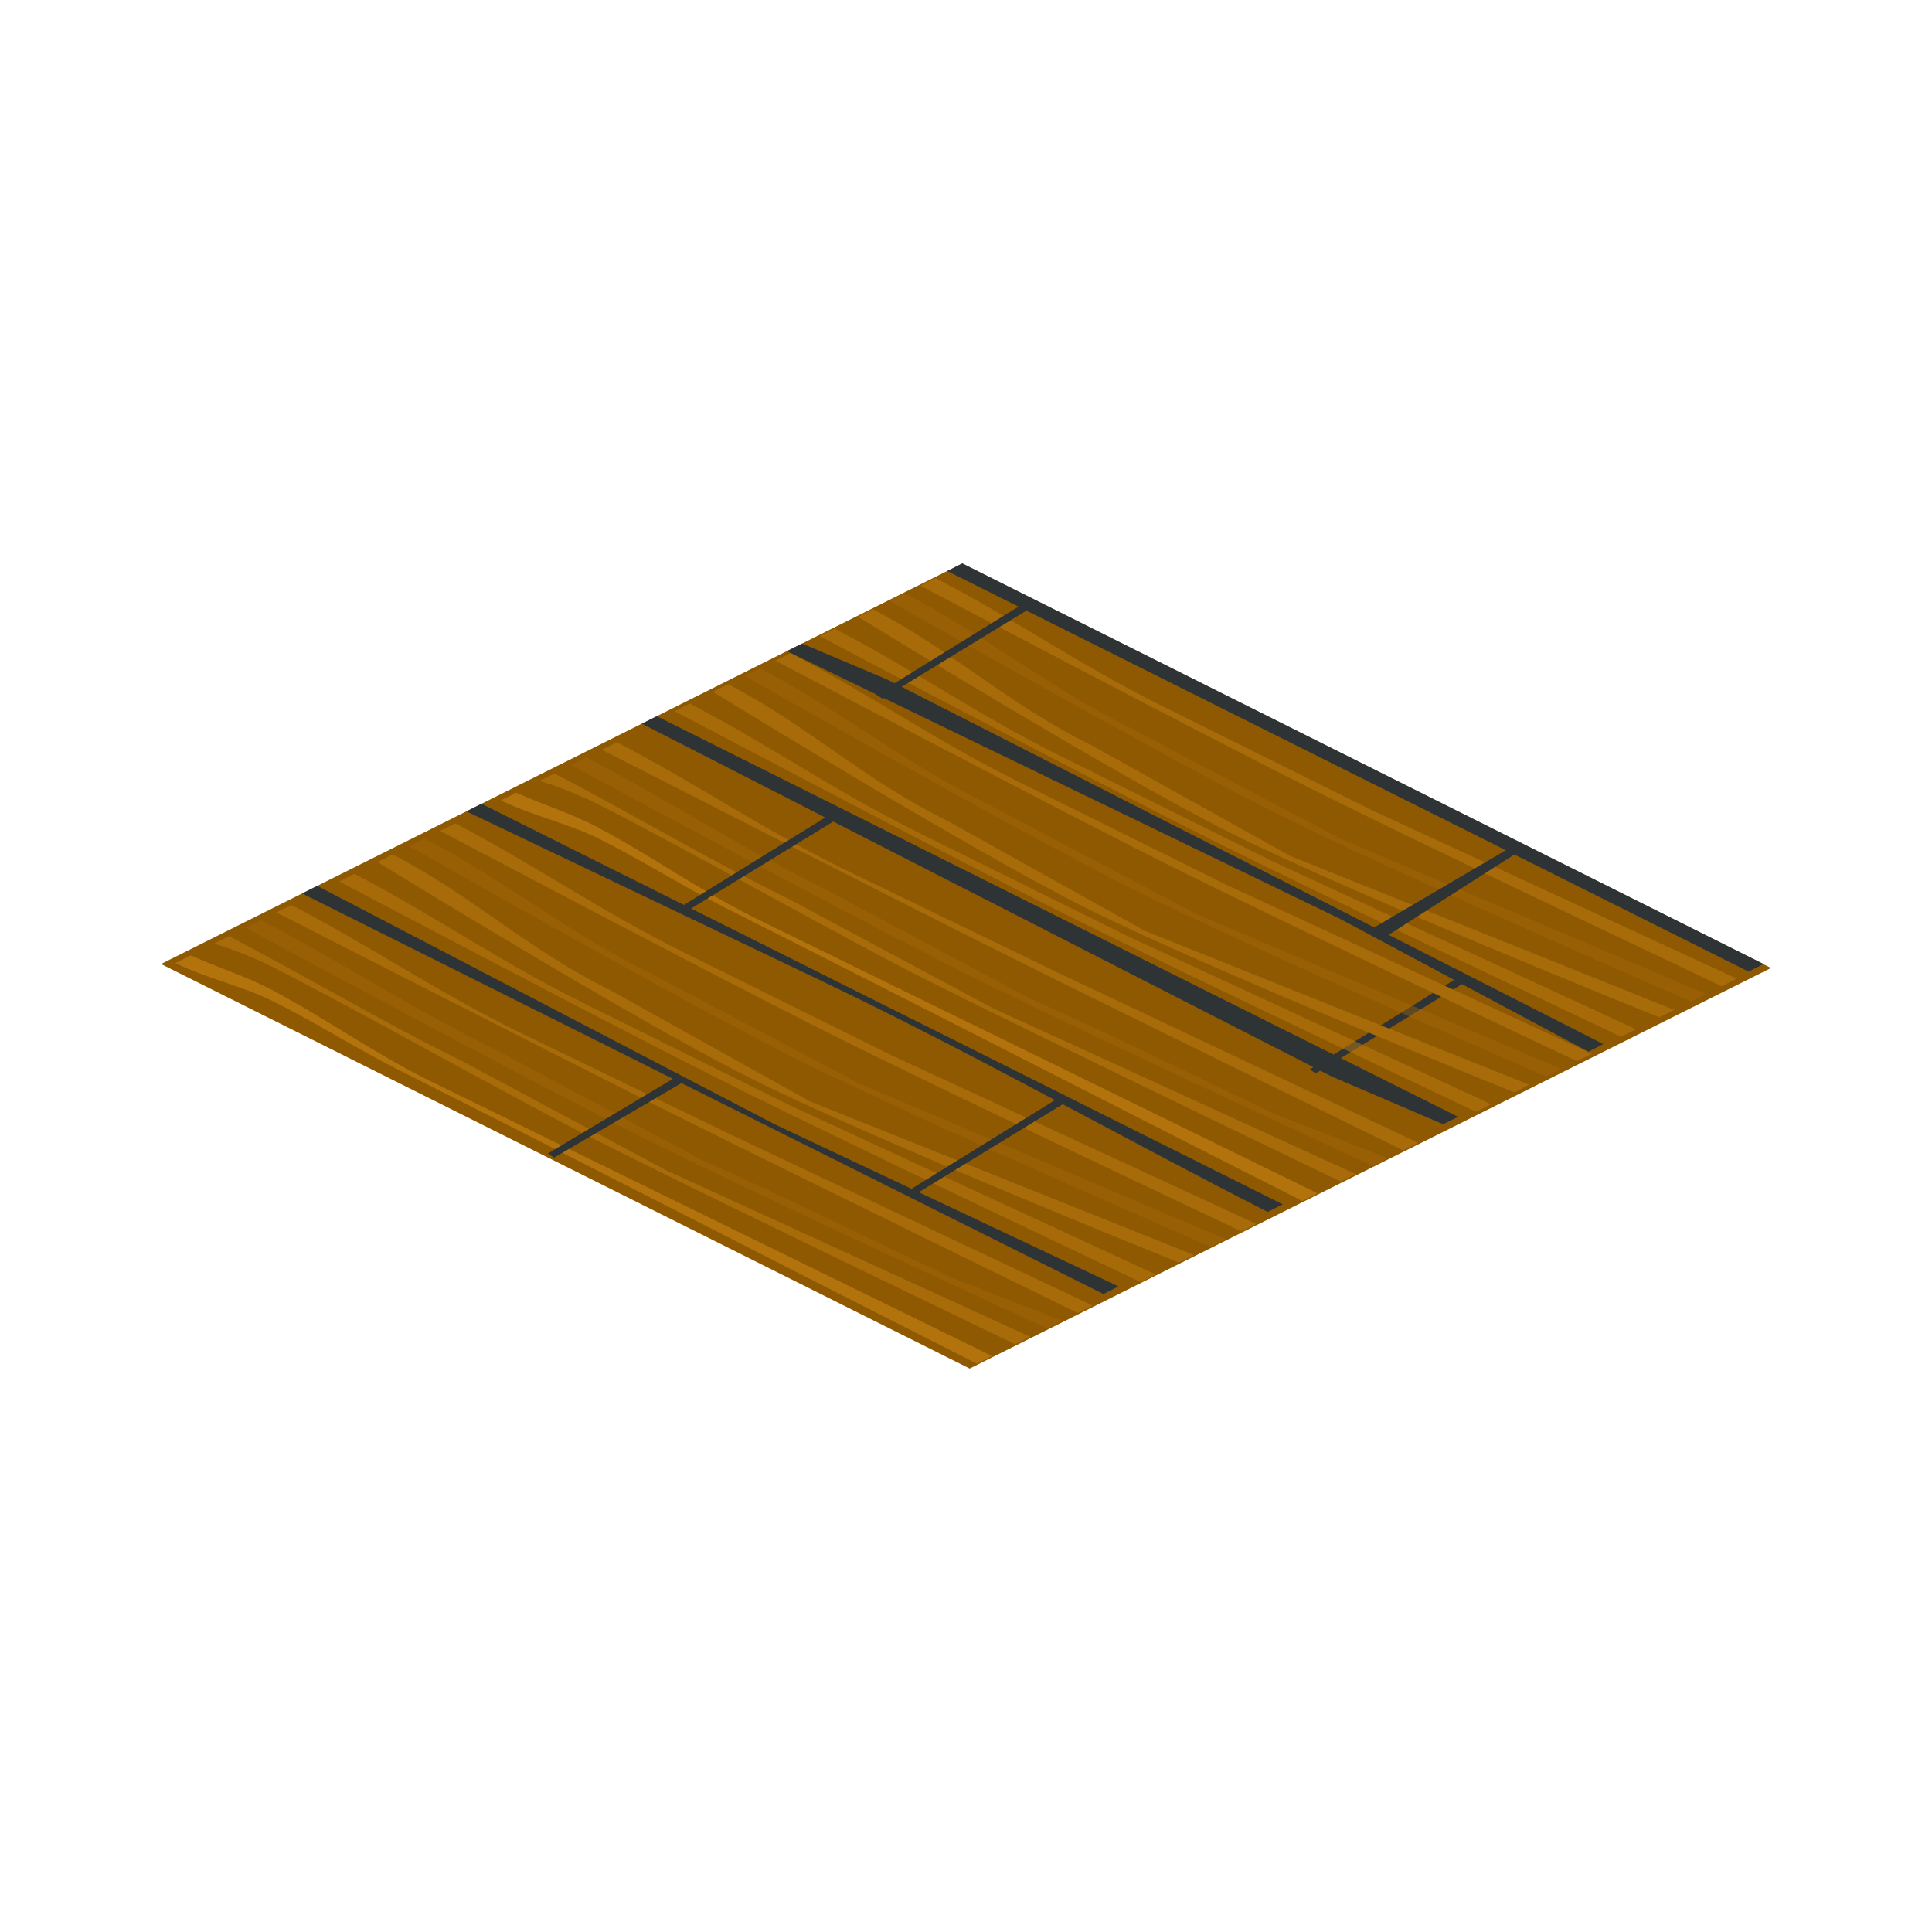 <svg:svg xmlns:dc="http://purl.org/dc/elements/1.1/" xmlns:ns1="http://sodipodi.sourceforge.net/DTD/sodipodi-0.dtd" xmlns:ns2="http://www.inkscape.org/namespaces/inkscape" xmlns:ns4="http://creativecommons.org/ns#" xmlns:rdf="http://www.w3.org/1999/02/22-rdf-syntax-ns#" xmlns:svg="http://www.w3.org/2000/svg" height="144.7" id="svg10823" version="1.0" viewBox="-12.058 -42.205 144.7 144.7" width="144.7" ns1:docname="iso_floor_wood2.svg" ns1:version="0.32" ns2:output_extension="org.inkscape.output.svg.inkscape" ns2:version="0.46">
  <ns1:namedview bordercolor="#666666" borderopacity="1.0" id="base" pagecolor="#ffffff" showgrid="false" ns2:current-layer="layer1" ns2:cx="149.50961" ns2:cy="118.71344" ns2:document-units="mm" ns2:pageopacity="0.0" ns2:pageshadow="2" ns2:window-height="662" ns2:window-width="640" ns2:window-x="0" ns2:window-y="0" ns2:zoom="1" />
  <svg:g id="layer1" transform="translate(-425.42 -516.5)" ns2:groupmode="layer" ns2:label="Layer 1">
    <svg:g id="g3156" transform="translate(358.99 118.76)">
      <svg:g id="g6921" transform="matrix(1.5 0 0 1.5 -45.861 -195.38)">
        <svg:path d="m114.87 395.41l-40.009 20 40.379 20.2 40.01-20-40.38-20.2z" id="path2671" style="fill:#8f5902" ns1:nodetypes="ccccc" />
        <svg:g id="g6826">
          <svg:path d="m106.87 399.41l4.26 1.8 35.75 18.2-0.75 0.38-12.41-6.64-27.61-13.36 0.76-0.38z" id="path2673" style="fill:#2e3436" ns1:nodetypes="ccccccc" />
          <svg:path d="m114.87 395.41l40.01 20-0.75 0.38-40.01-20 0.75-0.38z" id="path2881" style="fill:#2e3436" ns1:nodetypes="ccccc" />
          <svg:path d="m112 396.91c4.02 2.07 7.19 4.72 11.42 6.8l10.32 5.44 18.27 7.76-0.75 0.37s-14.55-6.31-20.62-9.35c-5.94-2.97-19.39-10.65-19.39-10.65l0.75-0.37z" id="path2967" style="opacity:.4;fill:#a86b09" ns1:nodetypes="cccccscc" />
          <svg:path d="m110.41 397.7c4.02 2.08 6.7 4.72 10.93 6.8l9.91 5.52 19.17 7.68-0.75 0.37s-15.28-6.14-21.36-9.18c-5.93-2.97-18.65-10.82-18.65-10.82l0.75-0.37z" id="path2969" style="fill:#a86b09" ns1:nodetypes="cccccscc" />
          <svg:path d="m113.53 396.14c4.02 2.08 7.27 4.4 11.5 6.48l10.31 5.12 18.2 8.4-0.75 0.38s-14.39-6.8-20.46-9.84c-5.94-2.97-19.55-10.16-19.55-10.16l0.75-0.38z" id="path2971" style="fill:#a86b09" ns1:nodetypes="cccccscc" />
          <svg:path d="m108.5 398.67c4.02 2.07 7.27 4.4 11.5 6.47l10.31 5.12 18.2 8.41-0.75 0.37s-14.39-6.8-20.46-9.84c-5.94-2.97-19.55-10.16-19.55-10.16l0.75-0.37z" id="path2977" style="opacity:.5;fill:#c17d11" ns1:nodetypes="cccccscc" />
          <svg:path d="m139.82 415.96l-7.6 4.71 0.3 0.2 7.7-4.7-0.4-0.21z" id="path3150" style="fill:#2e3436" ns1:nodetypes="ccccc" />
        </svg:g>
        <svg:g id="g6881" transform="translate(34.75,28.25)">
          <svg:path d="m53.269 380.9c4.016 2.08 7.189 4.73 11.417 6.8l10.315 5.44 18.277 7.76-0.75 0.38s-14.549-6.31-20.624-9.35c-5.935-2.97-19.389-10.65-19.389-10.65l0.754-0.38z" id="path6851" style="opacity:.4;fill:#a86b09" ns1:nodetypes="cccccscc" />
          <svg:path d="m51.676 381.69c4.016 2.08 6.702 4.73 10.929 6.81l9.91 5.52 19.17 7.67-0.75 0.38s-15.28-6.15-21.355-9.19c-5.935-2.97-18.658-10.81-18.658-10.81l0.754-0.38z" id="path6853" style="fill:#a86b09" ns1:nodetypes="cccccscc" />
          <svg:path d="m54.796 380.14c4.016 2.08 7.271 4.4 11.498 6.48l10.315 5.11 18.196 8.41-0.75 0.37s-14.386-6.79-20.461-9.83c-5.936-2.97-19.553-10.17-19.553-10.17l0.755-0.37z" id="path6855" style="fill:#a86b09" ns1:nodetypes="cccccscc" />
          <svg:path d="m49.765 382.66c4.017 2.08 7.271 4.4 11.498 6.48l10.316 5.11 18.195 8.41-0.75 0.38s-14.386-6.8-20.461-9.84c-5.935-2.97-19.552-10.16-19.552-10.16l0.754-0.38z" id="path6857" style="opacity:.5;fill:#c17d11" ns1:nodetypes="cccccscc" />
        </svg:g>
        <svg:g id="g6887" transform="translate(8.25,54.25)">
          <svg:path d="m87.846 350.85c4.016 2.08 7.631 4.46 11.859 6.54l10.185 5.44c4.29 1.91 8.1 3.82 12.39 5.84l5.57 2.18-0.75 0.38s-14.19-6.53-20.27-9.57c-5.93-2.97-19.738-10.43-19.738-10.43l0.754-0.38z" id="path6889" style="opacity:.4;fill:#a86b09" ns1:nodetypes="ccccccscc" />
          <svg:path d="m86.253 351.65c4.016 2.08 7.409 4.15 11.637 6.23l10.22 5.47 18.15 8.3-0.75 0.37s-14.35-6.89-20.42-9.94c-4.27-2.13-12.186-6.63-16.584-8.86-1.68-0.85-3.007-1.2-3.007-1.2l0.754-0.37z" id="path6891" style="fill:#a86b09" ns1:nodetypes="cccccsscc" />
          <svg:path d="m89.373 350.09c4.016 2.08 7.138 4.27 11.367 6.35l10.67 5.16 17.97 8.49-0.75 0.37s-14.16-6.92-20.24-9.96c-5.93-2.97-19.772-10.04-19.772-10.04l0.755-0.37z" id="path6893" style="fill:#a86b09" ns1:nodetypes="cccccscc" />
          <svg:path d="m84.342 352.61c1.369 0.61 2.819 1.06 4.055 1.72 2.644 1.4 4.939 3.06 7.797 4.5l28.156 13.78-0.75 0.38c-9.61-4.86-19.18-9.79-28.797-14.63-2.166-1.09-4.201-2.4-6.372-3.48-1.541-0.76-3.302-1.13-4.843-1.89l0.754-0.38z" id="path6895" style="opacity:.5;fill:#c17d11" ns1:nodetypes="cscccsscc" />
          <svg:path d="m84.342 352.61c1.369 0.61 2.819 1.06 4.055 1.72 2.644 1.4 4.939 3.06 7.797 4.5l28.156 13.78-0.75 0.38c-9.61-4.86-19.18-9.79-28.797-14.63-2.166-1.09-4.201-2.4-6.372-3.48-1.541-0.76-3.302-1.13-4.843-1.89l0.754-0.38z" id="path6897" style="opacity:.5;fill:#c17d11" ns1:nodetypes="cscccsscc" />
        </svg:g>
        <svg:g id="g6899" transform="translate(51.5,19.75)">
          <svg:path d="m53.269 380.9c4.016 2.08 7.189 4.73 11.417 6.8l10.315 5.44 18.277 7.76-0.75 0.38s-14.549-6.31-20.624-9.35c-5.935-2.97-19.389-10.65-19.389-10.65l0.754-0.38z" id="path6901" style="opacity:.4;fill:#a86b09" ns1:nodetypes="cccccscc" />
          <svg:path d="m51.676 381.69c4.016 2.08 6.702 4.73 10.929 6.81l9.91 5.52 19.17 7.67-0.75 0.38s-15.28-6.15-21.355-9.19c-5.935-2.97-18.658-10.81-18.658-10.81l0.754-0.38z" id="path6903" style="fill:#a86b09" ns1:nodetypes="cccccscc" />
          <svg:path d="m54.796 380.14c4.016 2.08 7.271 4.4 11.498 6.48l10.315 5.11 18.196 8.41-0.75 0.37s-14.386-6.79-20.461-9.83c-5.936-2.97-19.553-10.17-19.553-10.17l0.755-0.37z" id="path6905" style="fill:#a86b09" ns1:nodetypes="cccccscc" />
          <svg:path d="m49.765 382.66c4.017 2.08 7.271 4.4 11.498 6.48l10.316 5.11 18.195 8.41-0.75 0.38s-14.386-6.8-20.461-9.84c-5.935-2.97-19.552-10.16-19.552-10.16l0.754-0.38z" id="path6907" style="opacity:.5;fill:#c17d11" ns1:nodetypes="cccccscc" />
        </svg:g>
        <svg:g id="g6909" transform="translate(-8,62.375)">
          <svg:path d="m87.846 350.85c4.016 2.08 7.631 4.46 11.859 6.54l10.185 5.44c4.29 1.91 8.1 3.82 12.39 5.84l5.57 2.18-0.75 0.38s-14.19-6.53-20.27-9.57c-5.93-2.97-19.738-10.43-19.738-10.43l0.754-0.38z" id="path6911" style="opacity:.4;fill:#a86b09" ns1:nodetypes="ccccccscc" />
          <svg:path d="m86.253 351.65c4.016 2.08 7.409 4.15 11.637 6.23l10.22 5.47 18.15 8.3-0.75 0.37s-14.35-6.89-20.42-9.94c-4.27-2.13-12.186-6.63-16.584-8.86-1.68-0.85-3.007-1.2-3.007-1.2l0.754-0.37z" id="path6913" style="fill:#a86b09" ns1:nodetypes="cccccsscc" />
          <svg:path d="m89.373 350.09c4.016 2.08 7.138 4.27 11.367 6.35l10.67 5.16 17.97 8.49-0.75 0.37s-14.16-6.92-20.24-9.96c-5.93-2.97-19.772-10.04-19.772-10.04l0.755-0.37z" id="path6915" style="fill:#a86b09" ns1:nodetypes="cccccscc" />
          <svg:path d="m84.342 352.61c1.369 0.61 2.819 1.06 4.055 1.72 2.644 1.4 4.939 3.06 7.797 4.5l28.156 13.78-0.75 0.38c-9.61-4.86-19.18-9.79-28.797-14.63-2.166-1.09-4.201-2.4-6.372-3.48-1.541-0.76-3.302-1.13-4.843-1.89l0.754-0.38z" id="path6917" style="opacity:.5;fill:#c17d11" ns1:nodetypes="cscccsscc" />
          <svg:path d="m84.342 352.61c1.369 0.61 2.819 1.06 4.055 1.72 2.644 1.4 4.939 3.06 7.797 4.5l28.156 13.78-0.75 0.38c-9.61-4.86-19.18-9.79-28.797-14.63-2.166-1.09-4.201-2.4-6.372-3.48-1.541-0.76-3.302-1.13-4.843-1.89l0.754-0.38z" id="path6919" style="opacity:.5;fill:#c17d11" ns1:nodetypes="cscccsscc" />
        </svg:g>
        <svg:path d="m99.621 403.04l40.009 20-0.75 0.37-5.56-2.38-34.453-17.62 0.754-0.37z" id="path2875" style="fill:#2e3436" ns1:nodetypes="cccccc" />
        <svg:path d="m90.865 407.41l40.005 20-0.75 0.38c-7.39-3.77-14.69-7.9-22.08-11.44l-17.93-8.56 0.755-0.38z" id="path2877" style="fill:#2e3436" ns1:nodetypes="cccccc" />
        <svg:path d="m82.664 411.51l22.856 11.91 17.15 8.09-0.75 0.38-40.01-20 0.754-0.38z" id="path2879" style="fill:#2e3436" ns1:nodetypes="cccccc" />
        <svg:path d="m100.71 420.97l-6.531 3.9 0.306 0.21 6.665-3.9-0.44-0.21z" id="path3140" style="fill:#2e3436" ns1:nodetypes="ccccc" />
        <svg:path d="m119.75 422.05l-7.6 4.7 0.31 0.2 7.69-4.7-0.4-0.2z" id="path3146" style="fill:#2e3436" ns1:nodetypes="ccccc" />
        <svg:path d="m108.44 407.84l-7.6 4.7 0.31 0.21 7.7-4.71-0.41-0.2z" id="path3148" style="fill:#2e3436" ns1:nodetypes="ccccc" />
        <svg:path d="m118.17 397.26l-7.6 4.7 0.31 0.2 7.69-4.7-0.4-0.2z" id="path3152" style="fill:#2e3436" ns1:nodetypes="ccccc" />
        <svg:path d="m142.52 409.43l-7.36 4.32 0.74 0.37 7.03-4.49-0.41-0.2z" id="path3154" style="fill:#2e3436" ns1:nodetypes="ccccc" />
      </svg:g>
    </svg:g>
  </svg:g>
</svg:svg>